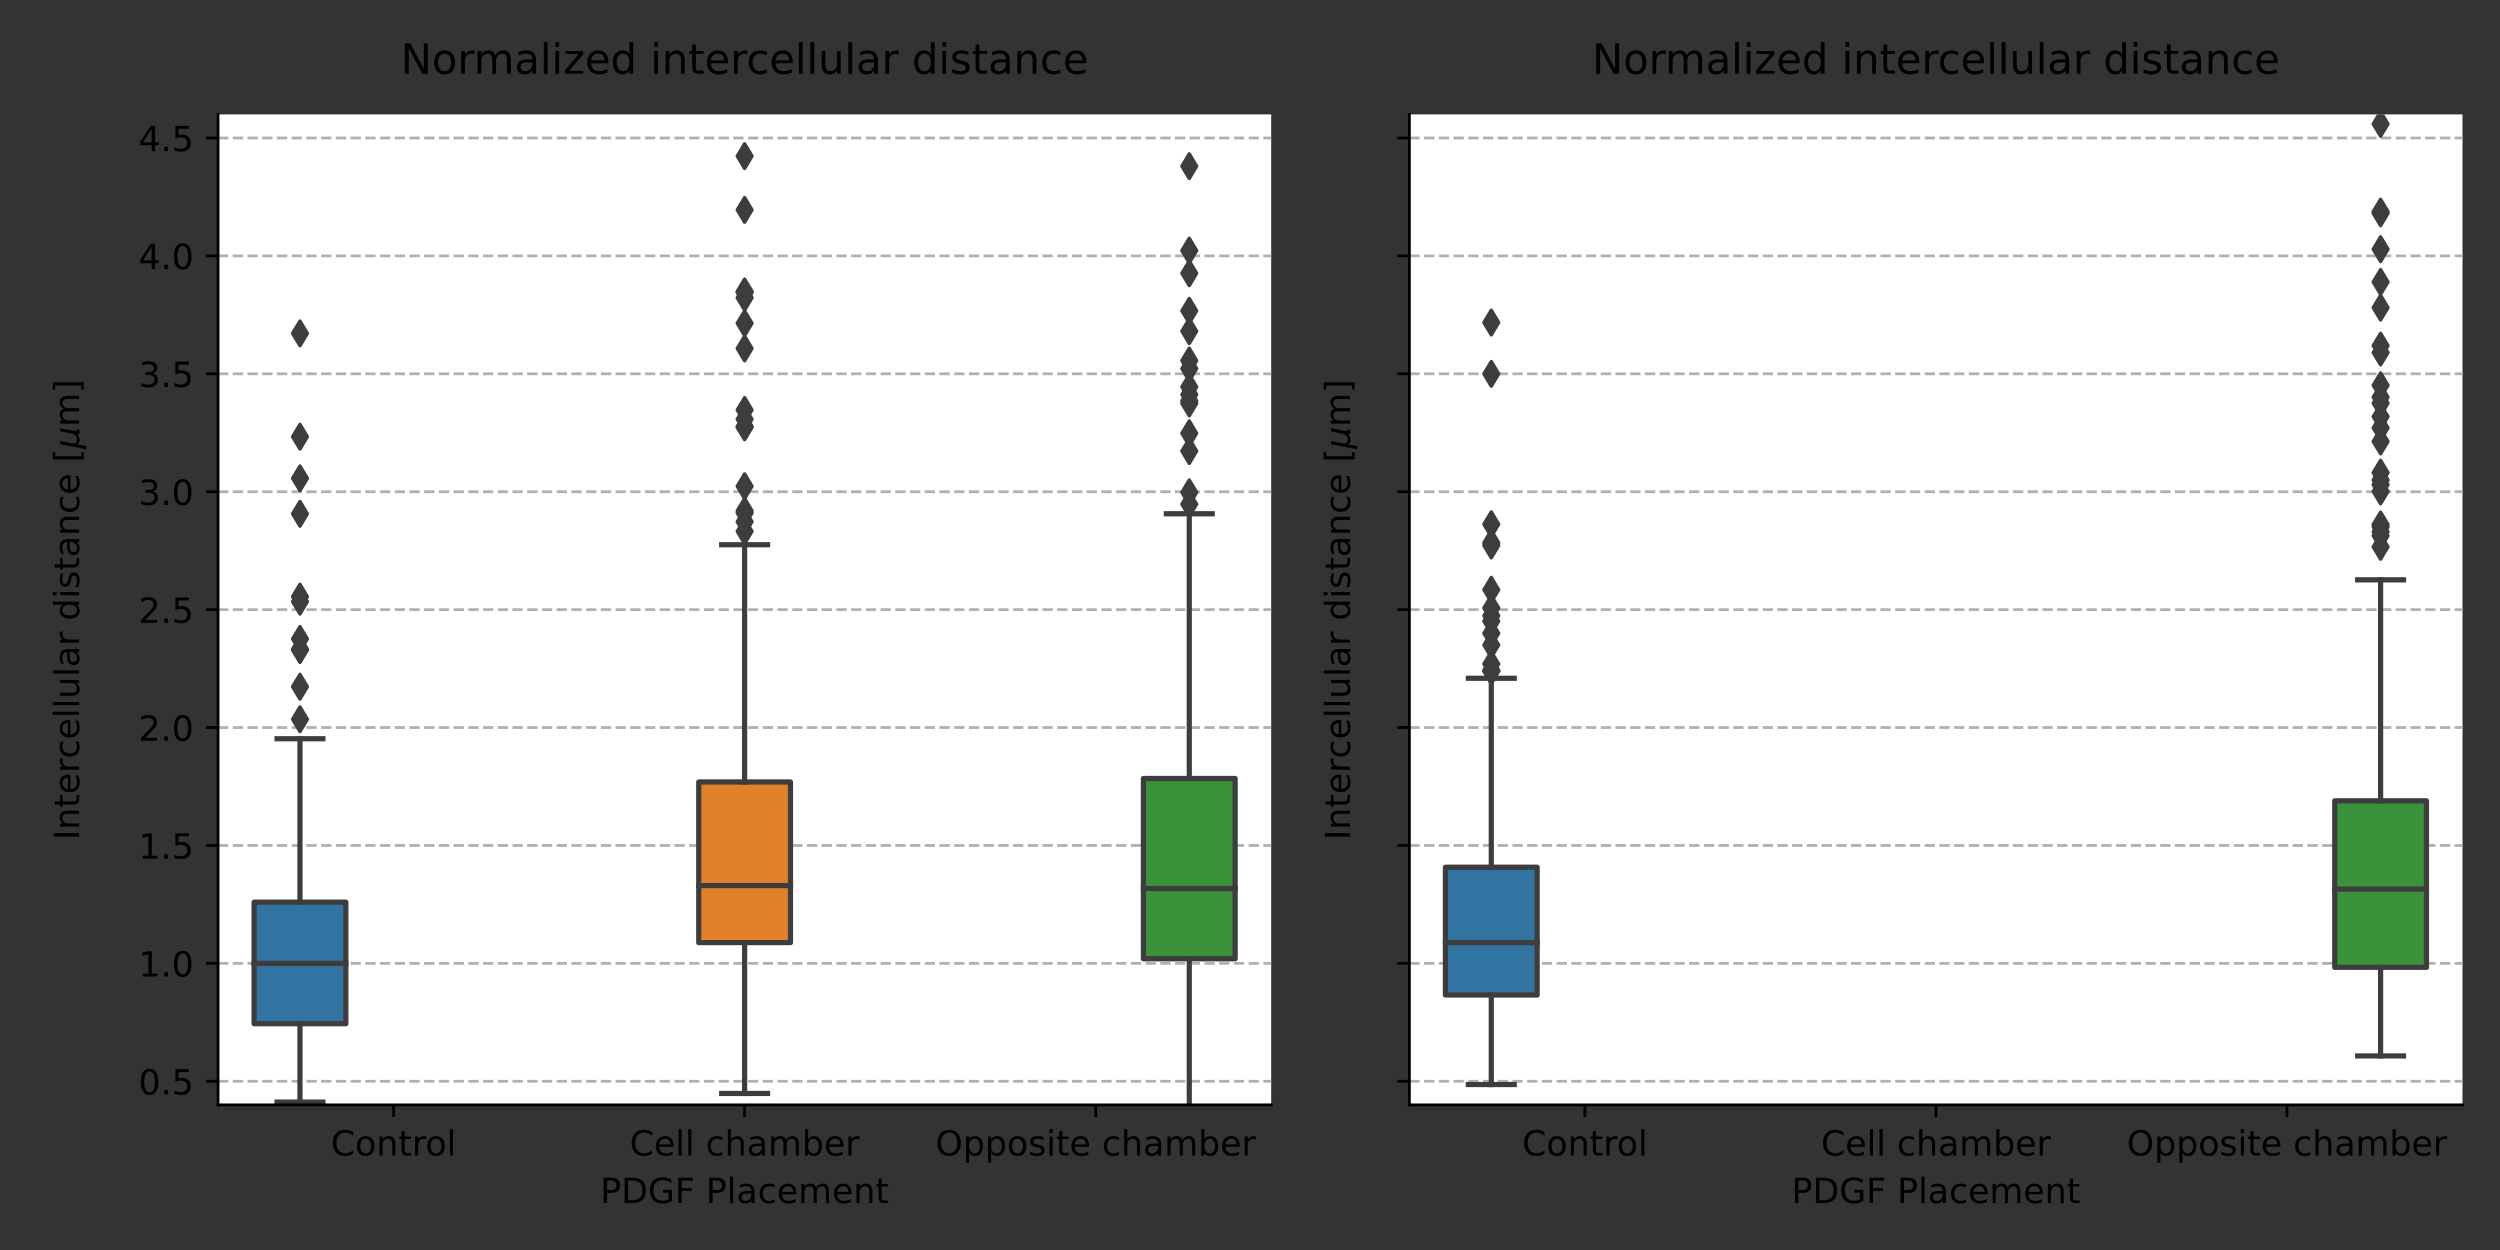 <?xml version="1.0" encoding="utf-8" standalone="no"?>
<!DOCTYPE svg PUBLIC "-//W3C//DTD SVG 1.1//EN"
  "http://www.w3.org/Graphics/SVG/1.1/DTD/svg11.dtd">
<!-- Created with matplotlib (https://matplotlib.org/) -->
<svg height="360pt" version="1.1" viewBox="0 0 720 360" width="720pt" xmlns="http://www.w3.org/2000/svg" xmlns:xlink="http://www.w3.org/1999/xlink">
 <rect x="0" y="0" width="720" height="360" fill="#333333" stroke="none"/>
 <defs>
  <style type="text/css">*{stroke-linecap:butt;stroke-linejoin:round;}</style>
 </defs>
 <g id="figure_1">
  <g id="patch_1">
   <path d="M 0 360 
L 720 360 
L 720 0 
L 0 0 
z
" style="fill:none;"/>
  </g>
  <g id="axes_1">
   <g id="patch_2">
    <path d="M 62.8 318.2 
L 366.1 318.2 
L 366.1 32.948 
L 62.8 32.948 
z
" style="fill:#ffffff;"/>
   </g>
   <g id="matplotlib.axis_1">
    <g id="xtick_1">
     <g id="line2d_1">
      <defs>
       <path d="M 0 0 
L 0 3.5 
" id="m0c88c7e8c5" style="stroke:#000000;stroke-width:0.8;"/>
      </defs>
      <g>
       <use style="stroke:#000000;stroke-width:0.8;" x="113.35" xlink:href="#m0c88c7e8c5" y="318.2"/>
      </g>
     </g>
     <g id="text_1">
      <!-- Control -->
      <g transform="translate(95.279 332.798)scale(0.1 -0.1)">
       <defs>
        <path d="M 64.406 67.281 
L 64.406 56.891 
Q 59.422 61.531 53.781 63.812 
Q 48.141 66.109 41.797 66.109 
Q 29.297 66.109 22.656 58.469 
Q 16.016 50.828 16.016 36.375 
Q 16.016 21.969 22.656 14.328 
Q 29.297 6.688 41.797 6.688 
Q 48.141 6.688 53.781 8.984 
Q 59.422 11.281 64.406 15.922 
L 64.406 5.609 
Q 59.234 2.094 53.438 0.328 
Q 47.656 -1.422 41.219 -1.422 
Q 24.656 -1.422 15.125 8.703 
Q 5.609 18.844 5.609 36.375 
Q 5.609 53.953 15.125 64.078 
Q 24.656 74.219 41.219 74.219 
Q 47.75 74.219 53.531 72.484 
Q 59.328 70.75 64.406 67.281 
z
" id="DejaVuSans-67"/>
        <path d="M 30.609 48.391 
Q 23.391 48.391 19.188 42.75 
Q 14.984 37.109 14.984 27.297 
Q 14.984 17.484 19.156 11.844 
Q 23.344 6.203 30.609 6.203 
Q 37.797 6.203 41.984 11.859 
Q 46.188 17.531 46.188 27.297 
Q 46.188 37.016 41.984 42.703 
Q 37.797 48.391 30.609 48.391 
z
M 30.609 56 
Q 42.328 56 49.016 48.375 
Q 55.719 40.766 55.719 27.297 
Q 55.719 13.875 49.016 6.219 
Q 42.328 -1.422 30.609 -1.422 
Q 18.844 -1.422 12.172 6.219 
Q 5.516 13.875 5.516 27.297 
Q 5.516 40.766 12.172 48.375 
Q 18.844 56 30.609 56 
z
" id="DejaVuSans-111"/>
        <path d="M 54.891 33.016 
L 54.891 0 
L 45.906 0 
L 45.906 32.719 
Q 45.906 40.484 42.875 44.328 
Q 39.844 48.188 33.797 48.188 
Q 26.516 48.188 22.312 43.547 
Q 18.109 38.922 18.109 30.906 
L 18.109 0 
L 9.078 0 
L 9.078 54.688 
L 18.109 54.688 
L 18.109 46.188 
Q 21.344 51.125 25.703 53.562 
Q 30.078 56 35.797 56 
Q 45.219 56 50.047 50.172 
Q 54.891 44.344 54.891 33.016 
z
" id="DejaVuSans-110"/>
        <path d="M 18.312 70.219 
L 18.312 54.688 
L 36.812 54.688 
L 36.812 47.703 
L 18.312 47.703 
L 18.312 18.016 
Q 18.312 11.328 20.141 9.422 
Q 21.969 7.516 27.594 7.516 
L 36.812 7.516 
L 36.812 0 
L 27.594 0 
Q 17.188 0 13.234 3.875 
Q 9.281 7.766 9.281 18.016 
L 9.281 47.703 
L 2.688 47.703 
L 2.688 54.688 
L 9.281 54.688 
L 9.281 70.219 
z
" id="DejaVuSans-116"/>
        <path d="M 41.109 46.297 
Q 39.594 47.172 37.812 47.578 
Q 36.031 48 33.891 48 
Q 26.266 48 22.188 43.047 
Q 18.109 38.094 18.109 28.812 
L 18.109 0 
L 9.078 0 
L 9.078 54.688 
L 18.109 54.688 
L 18.109 46.188 
Q 20.953 51.172 25.484 53.578 
Q 30.031 56 36.531 56 
Q 37.453 56 38.578 55.875 
Q 39.703 55.766 41.062 55.516 
z
" id="DejaVuSans-114"/>
        <path d="M 9.422 75.984 
L 18.406 75.984 
L 18.406 0 
L 9.422 0 
z
" id="DejaVuSans-108"/>
       </defs>
       <use xlink:href="#DejaVuSans-67"/>
       <use x="69.824" xlink:href="#DejaVuSans-111"/>
       <use x="131.006" xlink:href="#DejaVuSans-110"/>
       <use x="194.385" xlink:href="#DejaVuSans-116"/>
       <use x="233.594" xlink:href="#DejaVuSans-114"/>
       <use x="272.457" xlink:href="#DejaVuSans-111"/>
       <use x="333.639" xlink:href="#DejaVuSans-108"/>
      </g>
     </g>
    </g>
    <g id="xtick_2">
     <g id="line2d_2">
      <g>
       <use style="stroke:#000000;stroke-width:0.8;" x="214.45" xlink:href="#m0c88c7e8c5" y="318.2"/>
      </g>
     </g>
     <g id="text_2">
      <!-- Cell chamber -->
      <g transform="translate(181.356 332.798)scale(0.1 -0.1)">
       <defs>
        <path d="M 56.203 29.594 
L 56.203 25.203 
L 14.891 25.203 
Q 15.484 15.922 20.484 11.062 
Q 25.484 6.203 34.422 6.203 
Q 39.594 6.203 44.453 7.469 
Q 49.312 8.734 54.109 11.281 
L 54.109 2.781 
Q 49.266 0.734 44.188 -0.344 
Q 39.109 -1.422 33.891 -1.422 
Q 20.797 -1.422 13.156 6.188 
Q 5.516 13.812 5.516 26.812 
Q 5.516 40.234 12.766 48.109 
Q 20.016 56 32.328 56 
Q 43.359 56 49.781 48.891 
Q 56.203 41.797 56.203 29.594 
z
M 47.219 32.234 
Q 47.125 39.594 43.094 43.984 
Q 39.062 48.391 32.422 48.391 
Q 24.906 48.391 20.391 44.141 
Q 15.875 39.891 15.188 32.172 
z
" id="DejaVuSans-101"/>
        <path id="DejaVuSans-32"/>
        <path d="M 48.781 52.594 
L 48.781 44.188 
Q 44.969 46.297 41.141 47.344 
Q 37.312 48.391 33.406 48.391 
Q 24.656 48.391 19.812 42.844 
Q 14.984 37.312 14.984 27.297 
Q 14.984 17.281 19.812 11.734 
Q 24.656 6.203 33.406 6.203 
Q 37.312 6.203 41.141 7.25 
Q 44.969 8.297 48.781 10.406 
L 48.781 2.094 
Q 45.016 0.344 40.984 -0.531 
Q 36.969 -1.422 32.422 -1.422 
Q 20.062 -1.422 12.781 6.344 
Q 5.516 14.109 5.516 27.297 
Q 5.516 40.672 12.859 48.328 
Q 20.219 56 33.016 56 
Q 37.156 56 41.109 55.141 
Q 45.062 54.297 48.781 52.594 
z
" id="DejaVuSans-99"/>
        <path d="M 54.891 33.016 
L 54.891 0 
L 45.906 0 
L 45.906 32.719 
Q 45.906 40.484 42.875 44.328 
Q 39.844 48.188 33.797 48.188 
Q 26.516 48.188 22.312 43.547 
Q 18.109 38.922 18.109 30.906 
L 18.109 0 
L 9.078 0 
L 9.078 75.984 
L 18.109 75.984 
L 18.109 46.188 
Q 21.344 51.125 25.703 53.562 
Q 30.078 56 35.797 56 
Q 45.219 56 50.047 50.172 
Q 54.891 44.344 54.891 33.016 
z
" id="DejaVuSans-104"/>
        <path d="M 34.281 27.484 
Q 23.391 27.484 19.188 25 
Q 14.984 22.516 14.984 16.5 
Q 14.984 11.719 18.141 8.906 
Q 21.297 6.109 26.703 6.109 
Q 34.188 6.109 38.703 11.406 
Q 43.219 16.703 43.219 25.484 
L 43.219 27.484 
z
M 52.203 31.203 
L 52.203 0 
L 43.219 0 
L 43.219 8.297 
Q 40.141 3.328 35.547 0.953 
Q 30.953 -1.422 24.312 -1.422 
Q 15.922 -1.422 10.953 3.297 
Q 6 8.016 6 15.922 
Q 6 25.141 12.172 29.828 
Q 18.359 34.516 30.609 34.516 
L 43.219 34.516 
L 43.219 35.406 
Q 43.219 41.609 39.141 45 
Q 35.062 48.391 27.688 48.391 
Q 23 48.391 18.547 47.266 
Q 14.109 46.141 10.016 43.891 
L 10.016 52.203 
Q 14.938 54.109 19.578 55.047 
Q 24.219 56 28.609 56 
Q 40.484 56 46.344 49.844 
Q 52.203 43.703 52.203 31.203 
z
" id="DejaVuSans-97"/>
        <path d="M 52 44.188 
Q 55.375 50.25 60.062 53.125 
Q 64.75 56 71.094 56 
Q 79.641 56 84.281 50.016 
Q 88.922 44.047 88.922 33.016 
L 88.922 0 
L 79.891 0 
L 79.891 32.719 
Q 79.891 40.578 77.094 44.375 
Q 74.312 48.188 68.609 48.188 
Q 61.625 48.188 57.562 43.547 
Q 53.516 38.922 53.516 30.906 
L 53.516 0 
L 44.484 0 
L 44.484 32.719 
Q 44.484 40.625 41.703 44.406 
Q 38.922 48.188 33.109 48.188 
Q 26.219 48.188 22.156 43.531 
Q 18.109 38.875 18.109 30.906 
L 18.109 0 
L 9.078 0 
L 9.078 54.688 
L 18.109 54.688 
L 18.109 46.188 
Q 21.188 51.219 25.484 53.609 
Q 29.781 56 35.688 56 
Q 41.656 56 45.828 52.969 
Q 50 49.953 52 44.188 
z
" id="DejaVuSans-109"/>
        <path d="M 48.688 27.297 
Q 48.688 37.203 44.609 42.844 
Q 40.531 48.484 33.406 48.484 
Q 26.266 48.484 22.188 42.844 
Q 18.109 37.203 18.109 27.297 
Q 18.109 17.391 22.188 11.75 
Q 26.266 6.109 33.406 6.109 
Q 40.531 6.109 44.609 11.75 
Q 48.688 17.391 48.688 27.297 
z
M 18.109 46.391 
Q 20.953 51.266 25.266 53.625 
Q 29.594 56 35.594 56 
Q 45.562 56 51.781 48.094 
Q 58.016 40.188 58.016 27.297 
Q 58.016 14.406 51.781 6.484 
Q 45.562 -1.422 35.594 -1.422 
Q 29.594 -1.422 25.266 0.953 
Q 20.953 3.328 18.109 8.203 
L 18.109 0 
L 9.078 0 
L 9.078 75.984 
L 18.109 75.984 
z
" id="DejaVuSans-98"/>
       </defs>
       <use xlink:href="#DejaVuSans-67"/>
       <use x="69.824" xlink:href="#DejaVuSans-101"/>
       <use x="131.348" xlink:href="#DejaVuSans-108"/>
       <use x="159.131" xlink:href="#DejaVuSans-108"/>
       <use x="186.914" xlink:href="#DejaVuSans-32"/>
       <use x="218.701" xlink:href="#DejaVuSans-99"/>
       <use x="273.682" xlink:href="#DejaVuSans-104"/>
       <use x="337.061" xlink:href="#DejaVuSans-97"/>
       <use x="398.34" xlink:href="#DejaVuSans-109"/>
       <use x="495.752" xlink:href="#DejaVuSans-98"/>
       <use x="559.229" xlink:href="#DejaVuSans-101"/>
       <use x="620.752" xlink:href="#DejaVuSans-114"/>
      </g>
     </g>
    </g>
    <g id="xtick_3">
     <g id="line2d_3">
      <g>
       <use style="stroke:#000000;stroke-width:0.8;" x="315.55" xlink:href="#m0c88c7e8c5" y="318.2"/>
      </g>
     </g>
     <g id="text_3">
      <!-- Opposite chamber -->
      <g transform="translate(269.428 332.798)scale(0.1 -0.1)">
       <defs>
        <path d="M 39.406 66.219 
Q 28.656 66.219 22.328 58.203 
Q 16.016 50.203 16.016 36.375 
Q 16.016 22.609 22.328 14.594 
Q 28.656 6.594 39.406 6.594 
Q 50.141 6.594 56.422 14.594 
Q 62.703 22.609 62.703 36.375 
Q 62.703 50.203 56.422 58.203 
Q 50.141 66.219 39.406 66.219 
z
M 39.406 74.219 
Q 54.734 74.219 63.906 63.938 
Q 73.094 53.656 73.094 36.375 
Q 73.094 19.141 63.906 8.859 
Q 54.734 -1.422 39.406 -1.422 
Q 24.031 -1.422 14.812 8.828 
Q 5.609 19.094 5.609 36.375 
Q 5.609 53.656 14.812 63.938 
Q 24.031 74.219 39.406 74.219 
z
" id="DejaVuSans-79"/>
        <path d="M 18.109 8.203 
L 18.109 -20.797 
L 9.078 -20.797 
L 9.078 54.688 
L 18.109 54.688 
L 18.109 46.391 
Q 20.953 51.266 25.266 53.625 
Q 29.594 56 35.594 56 
Q 45.562 56 51.781 48.094 
Q 58.016 40.188 58.016 27.297 
Q 58.016 14.406 51.781 6.484 
Q 45.562 -1.422 35.594 -1.422 
Q 29.594 -1.422 25.266 0.953 
Q 20.953 3.328 18.109 8.203 
z
M 48.688 27.297 
Q 48.688 37.203 44.609 42.844 
Q 40.531 48.484 33.406 48.484 
Q 26.266 48.484 22.188 42.844 
Q 18.109 37.203 18.109 27.297 
Q 18.109 17.391 22.188 11.75 
Q 26.266 6.109 33.406 6.109 
Q 40.531 6.109 44.609 11.75 
Q 48.688 17.391 48.688 27.297 
z
" id="DejaVuSans-112"/>
        <path d="M 44.281 53.078 
L 44.281 44.578 
Q 40.484 46.531 36.375 47.5 
Q 32.281 48.484 27.875 48.484 
Q 21.188 48.484 17.844 46.438 
Q 14.5 44.391 14.5 40.281 
Q 14.5 37.156 16.891 35.375 
Q 19.281 33.594 26.516 31.984 
L 29.594 31.297 
Q 39.156 29.25 43.188 25.516 
Q 47.219 21.781 47.219 15.094 
Q 47.219 7.469 41.188 3.016 
Q 35.156 -1.422 24.609 -1.422 
Q 20.219 -1.422 15.453 -0.562 
Q 10.688 0.297 5.422 2 
L 5.422 11.281 
Q 10.406 8.688 15.234 7.391 
Q 20.062 6.109 24.812 6.109 
Q 31.156 6.109 34.562 8.281 
Q 37.984 10.453 37.984 14.406 
Q 37.984 18.062 35.516 20.016 
Q 33.062 21.969 24.703 23.781 
L 21.578 24.516 
Q 13.234 26.266 9.516 29.906 
Q 5.812 33.547 5.812 39.891 
Q 5.812 47.609 11.281 51.797 
Q 16.75 56 26.812 56 
Q 31.781 56 36.172 55.266 
Q 40.578 54.547 44.281 53.078 
z
" id="DejaVuSans-115"/>
        <path d="M 9.422 54.688 
L 18.406 54.688 
L 18.406 0 
L 9.422 0 
z
M 9.422 75.984 
L 18.406 75.984 
L 18.406 64.594 
L 9.422 64.594 
z
" id="DejaVuSans-105"/>
       </defs>
       <use xlink:href="#DejaVuSans-79"/>
       <use x="78.711" xlink:href="#DejaVuSans-112"/>
       <use x="142.188" xlink:href="#DejaVuSans-112"/>
       <use x="205.664" xlink:href="#DejaVuSans-111"/>
       <use x="266.846" xlink:href="#DejaVuSans-115"/>
       <use x="318.945" xlink:href="#DejaVuSans-105"/>
       <use x="346.729" xlink:href="#DejaVuSans-116"/>
       <use x="385.938" xlink:href="#DejaVuSans-101"/>
       <use x="447.461" xlink:href="#DejaVuSans-32"/>
       <use x="479.248" xlink:href="#DejaVuSans-99"/>
       <use x="534.229" xlink:href="#DejaVuSans-104"/>
       <use x="597.607" xlink:href="#DejaVuSans-97"/>
       <use x="658.887" xlink:href="#DejaVuSans-109"/>
       <use x="756.299" xlink:href="#DejaVuSans-98"/>
       <use x="819.775" xlink:href="#DejaVuSans-101"/>
       <use x="881.299" xlink:href="#DejaVuSans-114"/>
      </g>
     </g>
    </g>
    <g id="text_4">
     <!-- PDGF Placement -->
     <g transform="translate(172.877 346.477)scale(0.1 -0.1)">
      <defs>
       <path d="M 19.672 64.797 
L 19.672 37.406 
L 32.078 37.406 
Q 38.969 37.406 42.719 40.969 
Q 46.484 44.531 46.484 51.125 
Q 46.484 57.672 42.719 61.234 
Q 38.969 64.797 32.078 64.797 
z
M 9.812 72.906 
L 32.078 72.906 
Q 44.344 72.906 50.609 67.359 
Q 56.891 61.812 56.891 51.125 
Q 56.891 40.328 50.609 34.812 
Q 44.344 29.297 32.078 29.297 
L 19.672 29.297 
L 19.672 0 
L 9.812 0 
z
" id="DejaVuSans-80"/>
       <path d="M 19.672 64.797 
L 19.672 8.109 
L 31.594 8.109 
Q 46.688 8.109 53.688 14.938 
Q 60.688 21.781 60.688 36.531 
Q 60.688 51.172 53.688 57.984 
Q 46.688 64.797 31.594 64.797 
z
M 9.812 72.906 
L 30.078 72.906 
Q 51.266 72.906 61.172 64.094 
Q 71.094 55.281 71.094 36.531 
Q 71.094 17.672 61.125 8.828 
Q 51.172 0 30.078 0 
L 9.812 0 
z
" id="DejaVuSans-68"/>
       <path d="M 59.516 10.406 
L 59.516 29.984 
L 43.406 29.984 
L 43.406 38.094 
L 69.281 38.094 
L 69.281 6.781 
Q 63.578 2.734 56.688 0.656 
Q 49.812 -1.422 42 -1.422 
Q 24.906 -1.422 15.25 8.562 
Q 5.609 18.562 5.609 36.375 
Q 5.609 54.25 15.25 64.234 
Q 24.906 74.219 42 74.219 
Q 49.125 74.219 55.547 72.453 
Q 61.969 70.703 67.391 67.281 
L 67.391 56.781 
Q 61.922 61.422 55.766 63.766 
Q 49.609 66.109 42.828 66.109 
Q 29.438 66.109 22.719 58.641 
Q 16.016 51.172 16.016 36.375 
Q 16.016 21.625 22.719 14.156 
Q 29.438 6.688 42.828 6.688 
Q 48.047 6.688 52.141 7.594 
Q 56.25 8.5 59.516 10.406 
z
" id="DejaVuSans-71"/>
       <path d="M 9.812 72.906 
L 51.703 72.906 
L 51.703 64.594 
L 19.672 64.594 
L 19.672 43.109 
L 48.578 43.109 
L 48.578 34.812 
L 19.672 34.812 
L 19.672 0 
L 9.812 0 
z
" id="DejaVuSans-70"/>
      </defs>
      <use xlink:href="#DejaVuSans-80"/>
      <use x="60.303" xlink:href="#DejaVuSans-68"/>
      <use x="137.305" xlink:href="#DejaVuSans-71"/>
      <use x="214.795" xlink:href="#DejaVuSans-70"/>
      <use x="272.314" xlink:href="#DejaVuSans-32"/>
      <use x="304.102" xlink:href="#DejaVuSans-80"/>
      <use x="364.404" xlink:href="#DejaVuSans-108"/>
      <use x="392.188" xlink:href="#DejaVuSans-97"/>
      <use x="453.467" xlink:href="#DejaVuSans-99"/>
      <use x="508.447" xlink:href="#DejaVuSans-101"/>
      <use x="569.971" xlink:href="#DejaVuSans-109"/>
      <use x="667.383" xlink:href="#DejaVuSans-101"/>
      <use x="728.906" xlink:href="#DejaVuSans-110"/>
      <use x="792.285" xlink:href="#DejaVuSans-116"/>
     </g>
    </g>
   </g>
   <g id="matplotlib.axis_2">
    <g id="ytick_1">
     <g id="line2d_4">
      <path clip-path="url(#pe50413d9f4)" d="M 62.8 311.408 
L 366.1 311.408 
" style="fill:none;stroke:#b0b0b0;stroke-dasharray:2.96,1.28;stroke-dashoffset:0;stroke-width:0.8;"/>
     </g>
     <g id="line2d_5">
      <defs>
       <path d="M 0 0 
L -3.5 0 
" id="m9f7c86b92d" style="stroke:#000000;stroke-width:0.8;"/>
      </defs>
      <g>
       <use style="stroke:#000000;stroke-width:0.8;" x="62.8" xlink:href="#m9f7c86b92d" y="311.408"/>
      </g>
     </g>
     <g id="text_5">
      <!-- 0.5 -->
      <g transform="translate(39.897 315.208)scale(0.1 -0.1)">
       <defs>
        <path d="M 31.781 66.406 
Q 24.172 66.406 20.328 58.906 
Q 16.5 51.422 16.5 36.375 
Q 16.5 21.391 20.328 13.891 
Q 24.172 6.391 31.781 6.391 
Q 39.453 6.391 43.281 13.891 
Q 47.125 21.391 47.125 36.375 
Q 47.125 51.422 43.281 58.906 
Q 39.453 66.406 31.781 66.406 
z
M 31.781 74.219 
Q 44.047 74.219 50.516 64.516 
Q 56.984 54.828 56.984 36.375 
Q 56.984 17.969 50.516 8.266 
Q 44.047 -1.422 31.781 -1.422 
Q 19.531 -1.422 13.062 8.266 
Q 6.594 17.969 6.594 36.375 
Q 6.594 54.828 13.062 64.516 
Q 19.531 74.219 31.781 74.219 
z
" id="DejaVuSans-48"/>
        <path d="M 10.688 12.406 
L 21 12.406 
L 21 0 
L 10.688 0 
z
" id="DejaVuSans-46"/>
        <path d="M 10.797 72.906 
L 49.516 72.906 
L 49.516 64.594 
L 19.828 64.594 
L 19.828 46.734 
Q 21.969 47.469 24.109 47.828 
Q 26.266 48.188 28.422 48.188 
Q 40.625 48.188 47.75 41.5 
Q 54.891 34.812 54.891 23.391 
Q 54.891 11.625 47.562 5.094 
Q 40.234 -1.422 26.906 -1.422 
Q 22.312 -1.422 17.547 -0.641 
Q 12.797 0.141 7.719 1.703 
L 7.719 11.625 
Q 12.109 9.234 16.797 8.062 
Q 21.484 6.891 26.703 6.891 
Q 35.156 6.891 40.078 11.328 
Q 45.016 15.766 45.016 23.391 
Q 45.016 31 40.078 35.438 
Q 35.156 39.891 26.703 39.891 
Q 22.75 39.891 18.812 39.016 
Q 14.891 38.141 10.797 36.281 
z
" id="DejaVuSans-53"/>
       </defs>
       <use xlink:href="#DejaVuSans-48"/>
       <use x="63.623" xlink:href="#DejaVuSans-46"/>
       <use x="95.41" xlink:href="#DejaVuSans-53"/>
      </g>
     </g>
    </g>
    <g id="ytick_2">
     <g id="line2d_6">
      <path clip-path="url(#pe50413d9f4)" d="M 62.8 277.45 
L 366.1 277.45 
" style="fill:none;stroke:#b0b0b0;stroke-dasharray:2.96,1.28;stroke-dashoffset:0;stroke-width:0.8;"/>
     </g>
     <g id="line2d_7">
      <g>
       <use style="stroke:#000000;stroke-width:0.8;" x="62.8" xlink:href="#m9f7c86b92d" y="277.45"/>
      </g>
     </g>
     <g id="text_6">
      <!-- 1.0 -->
      <g transform="translate(39.897 281.249)scale(0.1 -0.1)">
       <defs>
        <path d="M 12.406 8.297 
L 28.516 8.297 
L 28.516 63.922 
L 10.984 60.406 
L 10.984 69.391 
L 28.422 72.906 
L 38.281 72.906 
L 38.281 8.297 
L 54.391 8.297 
L 54.391 0 
L 12.406 0 
z
" id="DejaVuSans-49"/>
       </defs>
       <use xlink:href="#DejaVuSans-49"/>
       <use x="63.623" xlink:href="#DejaVuSans-46"/>
       <use x="95.41" xlink:href="#DejaVuSans-48"/>
      </g>
     </g>
    </g>
    <g id="ytick_3">
     <g id="line2d_8">
      <path clip-path="url(#pe50413d9f4)" d="M 62.8 243.491 
L 366.1 243.491 
" style="fill:none;stroke:#b0b0b0;stroke-dasharray:2.96,1.28;stroke-dashoffset:0;stroke-width:0.8;"/>
     </g>
     <g id="line2d_9">
      <g>
       <use style="stroke:#000000;stroke-width:0.8;" x="62.8" xlink:href="#m9f7c86b92d" y="243.491"/>
      </g>
     </g>
     <g id="text_7">
      <!-- 1.5 -->
      <g transform="translate(39.897 247.29)scale(0.1 -0.1)">
       <use xlink:href="#DejaVuSans-49"/>
       <use x="63.623" xlink:href="#DejaVuSans-46"/>
       <use x="95.41" xlink:href="#DejaVuSans-53"/>
      </g>
     </g>
    </g>
    <g id="ytick_4">
     <g id="line2d_10">
      <path clip-path="url(#pe50413d9f4)" d="M 62.8 209.533 
L 366.1 209.533 
" style="fill:none;stroke:#b0b0b0;stroke-dasharray:2.96,1.28;stroke-dashoffset:0;stroke-width:0.8;"/>
     </g>
     <g id="line2d_11">
      <g>
       <use style="stroke:#000000;stroke-width:0.8;" x="62.8" xlink:href="#m9f7c86b92d" y="209.533"/>
      </g>
     </g>
     <g id="text_8">
      <!-- 2.0 -->
      <g transform="translate(39.897 213.332)scale(0.1 -0.1)">
       <defs>
        <path d="M 19.188 8.297 
L 53.609 8.297 
L 53.609 0 
L 7.328 0 
L 7.328 8.297 
Q 12.938 14.109 22.625 23.891 
Q 32.328 33.688 34.812 36.531 
Q 39.547 41.844 41.422 45.531 
Q 43.312 49.219 43.312 52.781 
Q 43.312 58.594 39.234 62.25 
Q 35.156 65.922 28.609 65.922 
Q 23.969 65.922 18.812 64.312 
Q 13.672 62.703 7.812 59.422 
L 7.812 69.391 
Q 13.766 71.781 18.938 73 
Q 24.125 74.219 28.422 74.219 
Q 39.75 74.219 46.484 68.547 
Q 53.219 62.891 53.219 53.422 
Q 53.219 48.922 51.531 44.891 
Q 49.859 40.875 45.406 35.406 
Q 44.188 33.984 37.641 27.219 
Q 31.109 20.453 19.188 8.297 
z
" id="DejaVuSans-50"/>
       </defs>
       <use xlink:href="#DejaVuSans-50"/>
       <use x="63.623" xlink:href="#DejaVuSans-46"/>
       <use x="95.41" xlink:href="#DejaVuSans-48"/>
      </g>
     </g>
    </g>
    <g id="ytick_5">
     <g id="line2d_12">
      <path clip-path="url(#pe50413d9f4)" d="M 62.8 175.574 
L 366.1 175.574 
" style="fill:none;stroke:#b0b0b0;stroke-dasharray:2.96,1.28;stroke-dashoffset:0;stroke-width:0.8;"/>
     </g>
     <g id="line2d_13">
      <g>
       <use style="stroke:#000000;stroke-width:0.8;" x="62.8" xlink:href="#m9f7c86b92d" y="175.574"/>
      </g>
     </g>
     <g id="text_9">
      <!-- 2.5 -->
      <g transform="translate(39.897 179.373)scale(0.1 -0.1)">
       <use xlink:href="#DejaVuSans-50"/>
       <use x="63.623" xlink:href="#DejaVuSans-46"/>
       <use x="95.41" xlink:href="#DejaVuSans-53"/>
      </g>
     </g>
    </g>
    <g id="ytick_6">
     <g id="line2d_14">
      <path clip-path="url(#pe50413d9f4)" d="M 62.8 141.615 
L 366.1 141.615 
" style="fill:none;stroke:#b0b0b0;stroke-dasharray:2.96,1.28;stroke-dashoffset:0;stroke-width:0.8;"/>
     </g>
     <g id="line2d_15">
      <g>
       <use style="stroke:#000000;stroke-width:0.8;" x="62.8" xlink:href="#m9f7c86b92d" y="141.615"/>
      </g>
     </g>
     <g id="text_10">
      <!-- 3.0 -->
      <g transform="translate(39.897 145.415)scale(0.1 -0.1)">
       <defs>
        <path d="M 40.578 39.312 
Q 47.656 37.797 51.625 33 
Q 55.609 28.219 55.609 21.188 
Q 55.609 10.406 48.188 4.484 
Q 40.766 -1.422 27.094 -1.422 
Q 22.516 -1.422 17.656 -0.516 
Q 12.797 0.391 7.625 2.203 
L 7.625 11.719 
Q 11.719 9.328 16.594 8.109 
Q 21.484 6.891 26.812 6.891 
Q 36.078 6.891 40.938 10.547 
Q 45.797 14.203 45.797 21.188 
Q 45.797 27.641 41.281 31.266 
Q 36.766 34.906 28.719 34.906 
L 20.219 34.906 
L 20.219 43.016 
L 29.109 43.016 
Q 36.375 43.016 40.234 45.922 
Q 44.094 48.828 44.094 54.297 
Q 44.094 59.906 40.109 62.906 
Q 36.141 65.922 28.719 65.922 
Q 24.656 65.922 20.016 65.031 
Q 15.375 64.156 9.812 62.312 
L 9.812 71.094 
Q 15.438 72.656 20.344 73.438 
Q 25.25 74.219 29.594 74.219 
Q 40.828 74.219 47.359 69.109 
Q 53.906 64.016 53.906 55.328 
Q 53.906 49.266 50.438 45.094 
Q 46.969 40.922 40.578 39.312 
z
" id="DejaVuSans-51"/>
       </defs>
       <use xlink:href="#DejaVuSans-51"/>
       <use x="63.623" xlink:href="#DejaVuSans-46"/>
       <use x="95.41" xlink:href="#DejaVuSans-48"/>
      </g>
     </g>
    </g>
    <g id="ytick_7">
     <g id="line2d_16">
      <path clip-path="url(#pe50413d9f4)" d="M 62.8 107.657 
L 366.1 107.657 
" style="fill:none;stroke:#b0b0b0;stroke-dasharray:2.96,1.28;stroke-dashoffset:0;stroke-width:0.8;"/>
     </g>
     <g id="line2d_17">
      <g>
       <use style="stroke:#000000;stroke-width:0.8;" x="62.8" xlink:href="#m9f7c86b92d" y="107.657"/>
      </g>
     </g>
     <g id="text_11">
      <!-- 3.5 -->
      <g transform="translate(39.897 111.456)scale(0.1 -0.1)">
       <use xlink:href="#DejaVuSans-51"/>
       <use x="63.623" xlink:href="#DejaVuSans-46"/>
       <use x="95.41" xlink:href="#DejaVuSans-53"/>
      </g>
     </g>
    </g>
    <g id="ytick_8">
     <g id="line2d_18">
      <path clip-path="url(#pe50413d9f4)" d="M 62.8 73.698 
L 366.1 73.698 
" style="fill:none;stroke:#b0b0b0;stroke-dasharray:2.96,1.28;stroke-dashoffset:0;stroke-width:0.8;"/>
     </g>
     <g id="line2d_19">
      <g>
       <use style="stroke:#000000;stroke-width:0.8;" x="62.8" xlink:href="#m9f7c86b92d" y="73.698"/>
      </g>
     </g>
     <g id="text_12">
      <!-- 4.0 -->
      <g transform="translate(39.897 77.498)scale(0.1 -0.1)">
       <defs>
        <path d="M 37.797 64.312 
L 12.891 25.391 
L 37.797 25.391 
z
M 35.203 72.906 
L 47.609 72.906 
L 47.609 25.391 
L 58.016 25.391 
L 58.016 17.188 
L 47.609 17.188 
L 47.609 0 
L 37.797 0 
L 37.797 17.188 
L 4.891 17.188 
L 4.891 26.703 
z
" id="DejaVuSans-52"/>
       </defs>
       <use xlink:href="#DejaVuSans-52"/>
       <use x="63.623" xlink:href="#DejaVuSans-46"/>
       <use x="95.41" xlink:href="#DejaVuSans-48"/>
      </g>
     </g>
    </g>
    <g id="ytick_9">
     <g id="line2d_20">
      <path clip-path="url(#pe50413d9f4)" d="M 62.8 39.74 
L 366.1 39.74 
" style="fill:none;stroke:#b0b0b0;stroke-dasharray:2.96,1.28;stroke-dashoffset:0;stroke-width:0.8;"/>
     </g>
     <g id="line2d_21">
      <g>
       <use style="stroke:#000000;stroke-width:0.8;" x="62.8" xlink:href="#m9f7c86b92d" y="39.74"/>
      </g>
     </g>
     <g id="text_13">
      <!-- 4.5 -->
      <g transform="translate(39.897 43.539)scale(0.1 -0.1)">
       <use xlink:href="#DejaVuSans-52"/>
       <use x="63.623" xlink:href="#DejaVuSans-46"/>
       <use x="95.41" xlink:href="#DejaVuSans-53"/>
      </g>
     </g>
    </g>
    <g id="text_14">
     <!-- Intercellular distance [$\mu$m] -->
     <g transform="translate(22.797 241.924)rotate(-90)scale(0.1 -0.1)">
      <defs>
       <path d="M 9.812 72.906 
L 19.672 72.906 
L 19.672 0 
L 9.812 0 
z
" id="DejaVuSans-73"/>
       <path d="M 8.5 21.578 
L 8.5 54.688 
L 17.484 54.688 
L 17.484 21.922 
Q 17.484 14.156 20.5 10.266 
Q 23.531 6.391 29.594 6.391 
Q 36.859 6.391 41.078 11.031 
Q 45.312 15.672 45.312 23.688 
L 45.312 54.688 
L 54.297 54.688 
L 54.297 0 
L 45.312 0 
L 45.312 8.406 
Q 42.047 3.422 37.719 1 
Q 33.406 -1.422 27.688 -1.422 
Q 18.266 -1.422 13.375 4.438 
Q 8.5 10.297 8.5 21.578 
z
M 31.109 56 
z
" id="DejaVuSans-117"/>
       <path d="M 45.406 46.391 
L 45.406 75.984 
L 54.391 75.984 
L 54.391 0 
L 45.406 0 
L 45.406 8.203 
Q 42.578 3.328 38.25 0.953 
Q 33.938 -1.422 27.875 -1.422 
Q 17.969 -1.422 11.734 6.484 
Q 5.516 14.406 5.516 27.297 
Q 5.516 40.188 11.734 48.094 
Q 17.969 56 27.875 56 
Q 33.938 56 38.25 53.625 
Q 42.578 51.266 45.406 46.391 
z
M 14.797 27.297 
Q 14.797 17.391 18.875 11.75 
Q 22.953 6.109 30.078 6.109 
Q 37.203 6.109 41.297 11.75 
Q 45.406 17.391 45.406 27.297 
Q 45.406 37.203 41.297 42.844 
Q 37.203 48.484 30.078 48.484 
Q 22.953 48.484 18.875 42.844 
Q 14.797 37.203 14.797 27.297 
z
" id="DejaVuSans-100"/>
       <path d="M 8.594 75.984 
L 29.297 75.984 
L 29.297 69 
L 17.578 69 
L 17.578 -6.203 
L 29.297 -6.203 
L 29.297 -13.188 
L 8.594 -13.188 
z
" id="DejaVuSans-91"/>
       <path d="M -1.312 -20.797 
L 13.375 54.688 
L 22.406 54.688 
L 15.766 20.656 
Q 15.578 19.625 15.422 18.359 
Q 15.281 17.094 15.281 15.828 
Q 15.281 11.281 18.141 8.828 
Q 21 6.391 26.312 6.391 
Q 33.547 6.391 37.984 10.484 
Q 42.438 14.594 44 22.797 
L 50.203 54.688 
L 59.188 54.688 
L 51.031 12.641 
Q 50.828 11.719 50.75 11.031 
Q 50.688 10.359 50.688 9.812 
Q 50.688 8.297 51.297 7.594 
Q 51.906 6.891 53.219 6.891 
Q 53.719 6.891 54.562 7.125 
Q 55.422 7.375 56.984 8.016 
L 55.609 0.781 
Q 53.469 -0.297 51.516 -0.859 
Q 49.562 -1.422 47.703 -1.422 
Q 44.484 -1.422 42.656 0.625 
Q 40.828 2.688 40.828 6.297 
Q 38.094 2.391 34.297 0.484 
Q 30.516 -1.422 25.391 -1.422 
Q 20.844 -1.422 17.453 0.672 
Q 14.062 2.781 12.984 6.203 
L 7.719 -20.797 
z
" id="DejaVuSans-Oblique-956"/>
       <path d="M 30.422 75.984 
L 30.422 -13.188 
L 9.719 -13.188 
L 9.719 -6.203 
L 21.391 -6.203 
L 21.391 69 
L 9.719 69 
L 9.719 75.984 
z
" id="DejaVuSans-93"/>
      </defs>
      <use transform="translate(0 0.016)" xlink:href="#DejaVuSans-73"/>
      <use transform="translate(29.492 0.016)" xlink:href="#DejaVuSans-110"/>
      <use transform="translate(92.871 0.016)" xlink:href="#DejaVuSans-116"/>
      <use transform="translate(132.08 0.016)" xlink:href="#DejaVuSans-101"/>
      <use transform="translate(193.604 0.016)" xlink:href="#DejaVuSans-114"/>
      <use transform="translate(234.717 0.016)" xlink:href="#DejaVuSans-99"/>
      <use transform="translate(289.697 0.016)" xlink:href="#DejaVuSans-101"/>
      <use transform="translate(351.221 0.016)" xlink:href="#DejaVuSans-108"/>
      <use transform="translate(379.004 0.016)" xlink:href="#DejaVuSans-108"/>
      <use transform="translate(406.787 0.016)" xlink:href="#DejaVuSans-117"/>
      <use transform="translate(470.166 0.016)" xlink:href="#DejaVuSans-108"/>
      <use transform="translate(497.949 0.016)" xlink:href="#DejaVuSans-97"/>
      <use transform="translate(559.229 0.016)" xlink:href="#DejaVuSans-114"/>
      <use transform="translate(600.342 0.016)" xlink:href="#DejaVuSans-32"/>
      <use transform="translate(632.129 0.016)" xlink:href="#DejaVuSans-100"/>
      <use transform="translate(695.605 0.016)" xlink:href="#DejaVuSans-105"/>
      <use transform="translate(723.389 0.016)" xlink:href="#DejaVuSans-115"/>
      <use transform="translate(775.488 0.016)" xlink:href="#DejaVuSans-116"/>
      <use transform="translate(814.697 0.016)" xlink:href="#DejaVuSans-97"/>
      <use transform="translate(875.977 0.016)" xlink:href="#DejaVuSans-110"/>
      <use transform="translate(939.355 0.016)" xlink:href="#DejaVuSans-99"/>
      <use transform="translate(994.336 0.016)" xlink:href="#DejaVuSans-101"/>
      <use transform="translate(1055.859 0.016)" xlink:href="#DejaVuSans-32"/>
      <use transform="translate(1087.646 0.016)" xlink:href="#DejaVuSans-91"/>
      <use transform="translate(1126.66 0.016)" xlink:href="#DejaVuSans-Oblique-956"/>
      <use transform="translate(1190.283 0.016)" xlink:href="#DejaVuSans-109"/>
      <use transform="translate(1287.695 0.016)" xlink:href="#DejaVuSans-93"/>
     </g>
    </g>
   </g>
   <g id="patch_3">
    <path clip-path="url(#pe50413d9f4)" d="M 73.18 294.839 
L 99.6 294.839 
L 99.6 259.815 
L 73.18 259.815 
L 73.18 294.839 
z
" style="fill:#3274a1;stroke:#3d3d3d;stroke-linejoin:miter;stroke-width:1.5;"/>
   </g>
   <g id="patch_4">
    <path clip-path="url(#pe50413d9f4)" d="M 201.24 271.476 
L 227.66 271.476 
L 227.66 225.207 
L 201.24 225.207 
L 201.24 271.476 
z
" style="fill:#e1812c;stroke:#3d3d3d;stroke-linejoin:miter;stroke-width:1.5;"/>
   </g>
   <g id="patch_5">
    <path clip-path="url(#pe50413d9f4)" d="M 329.3 276.123 
L 355.72 276.123 
L 355.72 224.208 
L 329.3 224.208 
L 329.3 276.123 
z
" style="fill:#3a923a;stroke:#3d3d3d;stroke-linejoin:miter;stroke-width:1.5;"/>
   </g>
   <g id="patch_6">
    <path clip-path="url(#pe50413d9f4)" d="M 113.35 345.367 
L 113.35 345.367 
L 113.35 345.367 
L 113.35 345.367 
z
" style="fill:#3274a1;stroke:#3d3d3d;stroke-linejoin:miter;stroke-width:0.75;"/>
   </g>
   <g id="patch_7">
    <path clip-path="url(#pe50413d9f4)" d="M 113.35 345.367 
L 113.35 345.367 
L 113.35 345.367 
L 113.35 345.367 
z
" style="fill:#e1812c;stroke:#3d3d3d;stroke-linejoin:miter;stroke-width:0.75;"/>
   </g>
   <g id="patch_8">
    <path clip-path="url(#pe50413d9f4)" d="M 113.35 345.367 
L 113.35 345.367 
L 113.35 345.367 
L 113.35 345.367 
z
" style="fill:#3a923a;stroke:#3d3d3d;stroke-linejoin:miter;stroke-width:0.75;"/>
   </g>
   <g id="line2d_22">
    <path clip-path="url(#pe50413d9f4)" d="M 86.39 294.839 
L 86.39 317.398 
" style="fill:none;stroke:#3d3d3d;stroke-linecap:square;stroke-width:1.5;"/>
   </g>
   <g id="line2d_23">
    <path clip-path="url(#pe50413d9f4)" d="M 86.39 259.815 
L 86.39 212.761 
" style="fill:none;stroke:#3d3d3d;stroke-linecap:square;stroke-width:1.5;"/>
   </g>
   <g id="line2d_24">
    <path clip-path="url(#pe50413d9f4)" d="M 79.785 317.398 
L 92.995 317.398 
" style="fill:none;stroke:#3d3d3d;stroke-linecap:square;stroke-width:1.5;"/>
   </g>
   <g id="line2d_25">
    <path clip-path="url(#pe50413d9f4)" d="M 79.785 212.761 
L 92.995 212.761 
" style="fill:none;stroke:#3d3d3d;stroke-linecap:square;stroke-width:1.5;"/>
   </g>
   <g id="line2d_26">
    <defs>
     <path d="M -0 3.536 
L 2.121 0 
L -0 -3.536 
L -2.121 -0 
z
" id="m392d3fc116" style="stroke:#3d3d3d;stroke-linejoin:miter;"/>
    </defs>
    <g clip-path="url(#pe50413d9f4)">
     <use style="fill:#3d3d3d;stroke:#3d3d3d;stroke-linejoin:miter;" x="86.39" xlink:href="#m392d3fc116" y="197.772"/>
     <use style="fill:#3d3d3d;stroke:#3d3d3d;stroke-linejoin:miter;" x="86.39" xlink:href="#m392d3fc116" y="207.151"/>
     <use style="fill:#3d3d3d;stroke:#3d3d3d;stroke-linejoin:miter;" x="86.39" xlink:href="#m392d3fc116" y="96.022"/>
     <use style="fill:#3d3d3d;stroke:#3d3d3d;stroke-linejoin:miter;" x="86.39" xlink:href="#m392d3fc116" y="184.008"/>
     <use style="fill:#3d3d3d;stroke:#3d3d3d;stroke-linejoin:miter;" x="86.39" xlink:href="#m392d3fc116" y="125.775"/>
     <use style="fill:#3d3d3d;stroke:#3d3d3d;stroke-linejoin:miter;" x="86.39" xlink:href="#m392d3fc116" y="137.756"/>
     <use style="fill:#3d3d3d;stroke:#3d3d3d;stroke-linejoin:miter;" x="86.39" xlink:href="#m392d3fc116" y="187.214"/>
     <use style="fill:#3d3d3d;stroke:#3d3d3d;stroke-linejoin:miter;" x="86.39" xlink:href="#m392d3fc116" y="171.823"/>
     <use style="fill:#3d3d3d;stroke:#3d3d3d;stroke-linejoin:miter;" x="86.39" xlink:href="#m392d3fc116" y="173.273"/>
     <use style="fill:#3d3d3d;stroke:#3d3d3d;stroke-linejoin:miter;" x="86.39" xlink:href="#m392d3fc116" y="186.982"/>
     <use style="fill:#3d3d3d;stroke:#3d3d3d;stroke-linejoin:miter;" x="86.39" xlink:href="#m392d3fc116" y="147.983"/>
    </g>
   </g>
   <g id="line2d_27">
    <path clip-path="url(#pe50413d9f4)" d="M 214.45 271.476 
L 214.45 314.915 
" style="fill:none;stroke:#3d3d3d;stroke-linecap:square;stroke-width:1.5;"/>
   </g>
   <g id="line2d_28">
    <path clip-path="url(#pe50413d9f4)" d="M 214.45 225.207 
L 214.45 156.88 
" style="fill:none;stroke:#3d3d3d;stroke-linecap:square;stroke-width:1.5;"/>
   </g>
   <g id="line2d_29">
    <path clip-path="url(#pe50413d9f4)" d="M 207.845 314.915 
L 221.055 314.915 
" style="fill:none;stroke:#3d3d3d;stroke-linecap:square;stroke-width:1.5;"/>
   </g>
   <g id="line2d_30">
    <path clip-path="url(#pe50413d9f4)" d="M 207.845 156.88 
L 221.055 156.88 
" style="fill:none;stroke:#3d3d3d;stroke-linecap:square;stroke-width:1.5;"/>
   </g>
   <g id="line2d_31">
    <g clip-path="url(#pe50413d9f4)">
     <use style="fill:#3d3d3d;stroke:#3d3d3d;stroke-linejoin:miter;" x="214.45" xlink:href="#m392d3fc116" y="123.074"/>
     <use style="fill:#3d3d3d;stroke:#3d3d3d;stroke-linejoin:miter;" x="214.45" xlink:href="#m392d3fc116" y="44.962"/>
     <use style="fill:#3d3d3d;stroke:#3d3d3d;stroke-linejoin:miter;" x="214.45" xlink:href="#m392d3fc116" y="85.763"/>
     <use style="fill:#3d3d3d;stroke:#3d3d3d;stroke-linejoin:miter;" x="214.45" xlink:href="#m392d3fc116" y="153.024"/>
     <use style="fill:#3d3d3d;stroke:#3d3d3d;stroke-linejoin:miter;" x="214.45" xlink:href="#m392d3fc116" y="-1"/>
     <use style="fill:#3d3d3d;stroke:#3d3d3d;stroke-linejoin:miter;" x="214.45" xlink:href="#m392d3fc116" y="-1"/>
     <use style="fill:#3d3d3d;stroke:#3d3d3d;stroke-linejoin:miter;" x="214.45" xlink:href="#m392d3fc116" y="83.939"/>
     <use style="fill:#3d3d3d;stroke:#3d3d3d;stroke-linejoin:miter;" x="214.45" xlink:href="#m392d3fc116" y="150.27"/>
     <use style="fill:#3d3d3d;stroke:#3d3d3d;stroke-linejoin:miter;" x="214.45" xlink:href="#m392d3fc116" y="21.654"/>
     <use style="fill:#3d3d3d;stroke:#3d3d3d;stroke-linejoin:miter;" x="214.45" xlink:href="#m392d3fc116" y="93.099"/>
     <use style="fill:#3d3d3d;stroke:#3d3d3d;stroke-linejoin:miter;" x="214.45" xlink:href="#m392d3fc116" y="-1"/>
     <use style="fill:#3d3d3d;stroke:#3d3d3d;stroke-linejoin:miter;" x="214.45" xlink:href="#m392d3fc116" y="-1"/>
     <use style="fill:#3d3d3d;stroke:#3d3d3d;stroke-linejoin:miter;" x="214.45" xlink:href="#m392d3fc116" y="100.354"/>
     <use style="fill:#3d3d3d;stroke:#3d3d3d;stroke-linejoin:miter;" x="214.45" xlink:href="#m392d3fc116" y="18.5"/>
     <use style="fill:#3d3d3d;stroke:#3d3d3d;stroke-linejoin:miter;" x="214.45" xlink:href="#m392d3fc116" y="147.735"/>
     <use style="fill:#3d3d3d;stroke:#3d3d3d;stroke-linejoin:miter;" x="214.45" xlink:href="#m392d3fc116" y="60.451"/>
     <use style="fill:#3d3d3d;stroke:#3d3d3d;stroke-linejoin:miter;" x="214.45" xlink:href="#m392d3fc116" y="118.07"/>
     <use style="fill:#3d3d3d;stroke:#3d3d3d;stroke-linejoin:miter;" x="214.45" xlink:href="#m392d3fc116" y="140.035"/>
     <use style="fill:#3d3d3d;stroke:#3d3d3d;stroke-linejoin:miter;" x="214.45" xlink:href="#m392d3fc116" y="-1"/>
     <use style="fill:#3d3d3d;stroke:#3d3d3d;stroke-linejoin:miter;" x="214.45" xlink:href="#m392d3fc116" y="-1"/>
     <use style="fill:#3d3d3d;stroke:#3d3d3d;stroke-linejoin:miter;" x="214.45" xlink:href="#m392d3fc116" y="120.74"/>
     <use style="fill:#3d3d3d;stroke:#3d3d3d;stroke-linejoin:miter;" x="214.45" xlink:href="#m392d3fc116" y="147.103"/>
     <use style="fill:#3d3d3d;stroke:#3d3d3d;stroke-linejoin:miter;" x="214.45" xlink:href="#m392d3fc116" y="122.804"/>
     <use style="fill:#3d3d3d;stroke:#3d3d3d;stroke-linejoin:miter;" x="214.45" xlink:href="#m392d3fc116" y="84.235"/>
    </g>
   </g>
   <g id="line2d_32">
    <path clip-path="url(#pe50413d9f4)" d="M 342.51 276.123 
L 342.51 319.668 
" style="fill:none;stroke:#3d3d3d;stroke-linecap:square;stroke-width:1.5;"/>
   </g>
   <g id="line2d_33">
    <path clip-path="url(#pe50413d9f4)" d="M 342.51 224.208 
L 342.51 147.963 
" style="fill:none;stroke:#3d3d3d;stroke-linecap:square;stroke-width:1.5;"/>
   </g>
   <g id="line2d_34">
    <path clip-path="url(#pe50413d9f4)" d="M 335.905 319.668 
L 349.115 319.668 
" style="fill:none;stroke:#3d3d3d;stroke-linecap:square;stroke-width:1.5;"/>
   </g>
   <g id="line2d_35">
    <path clip-path="url(#pe50413d9f4)" d="M 335.905 147.963 
L 349.115 147.963 
" style="fill:none;stroke:#3d3d3d;stroke-linecap:square;stroke-width:1.5;"/>
   </g>
   <g id="line2d_36">
    <g clip-path="url(#pe50413d9f4)">
     <use style="fill:#3d3d3d;stroke:#3d3d3d;stroke-linejoin:miter;" x="342.51" xlink:href="#m392d3fc116" y="103.846"/>
     <use style="fill:#3d3d3d;stroke:#3d3d3d;stroke-linejoin:miter;" x="342.51" xlink:href="#m392d3fc116" y="116.196"/>
     <use style="fill:#3d3d3d;stroke:#3d3d3d;stroke-linejoin:miter;" x="342.51" xlink:href="#m392d3fc116" y="89.513"/>
     <use style="fill:#3d3d3d;stroke:#3d3d3d;stroke-linejoin:miter;" x="342.51" xlink:href="#m392d3fc116" y="95.384"/>
     <use style="fill:#3d3d3d;stroke:#3d3d3d;stroke-linejoin:miter;" x="342.51" xlink:href="#m392d3fc116" y="113.636"/>
     <use style="fill:#3d3d3d;stroke:#3d3d3d;stroke-linejoin:miter;" x="342.51" xlink:href="#m392d3fc116" y="78.705"/>
     <use style="fill:#3d3d3d;stroke:#3d3d3d;stroke-linejoin:miter;" x="342.51" xlink:href="#m392d3fc116" y="111.419"/>
     <use style="fill:#3d3d3d;stroke:#3d3d3d;stroke-linejoin:miter;" x="342.51" xlink:href="#m392d3fc116" y="72.167"/>
     <use style="fill:#3d3d3d;stroke:#3d3d3d;stroke-linejoin:miter;" x="342.51" xlink:href="#m392d3fc116" y="129.904"/>
     <use style="fill:#3d3d3d;stroke:#3d3d3d;stroke-linejoin:miter;" x="342.51" xlink:href="#m392d3fc116" y="145.203"/>
     <use style="fill:#3d3d3d;stroke:#3d3d3d;stroke-linejoin:miter;" x="342.51" xlink:href="#m392d3fc116" y="141.796"/>
     <use style="fill:#3d3d3d;stroke:#3d3d3d;stroke-linejoin:miter;" x="342.51" xlink:href="#m392d3fc116" y="106.149"/>
     <use style="fill:#3d3d3d;stroke:#3d3d3d;stroke-linejoin:miter;" x="342.51" xlink:href="#m392d3fc116" y="24.876"/>
     <use style="fill:#3d3d3d;stroke:#3d3d3d;stroke-linejoin:miter;" x="342.51" xlink:href="#m392d3fc116" y="47.862"/>
     <use style="fill:#3d3d3d;stroke:#3d3d3d;stroke-linejoin:miter;" x="342.51" xlink:href="#m392d3fc116" y="124.791"/>
     <use style="fill:#3d3d3d;stroke:#3d3d3d;stroke-linejoin:miter;" x="342.51" xlink:href="#m392d3fc116" y="115.47"/>
    </g>
   </g>
   <g id="line2d_37">
    <path clip-path="url(#pe50413d9f4)" d="M 73.18 277.45 
L 99.6 277.45 
" style="fill:none;stroke:#3d3d3d;stroke-linecap:square;stroke-width:1.5;"/>
   </g>
   <g id="line2d_38">
    <path clip-path="url(#pe50413d9f4)" d="M 201.24 255.051 
L 227.66 255.051 
" style="fill:none;stroke:#3d3d3d;stroke-linecap:square;stroke-width:1.5;"/>
   </g>
   <g id="line2d_39">
    <path clip-path="url(#pe50413d9f4)" d="M 329.3 255.884 
L 355.72 255.884 
" style="fill:none;stroke:#3d3d3d;stroke-linecap:square;stroke-width:1.5;"/>
   </g>
   <g id="patch_9">
    <path d="M 62.8 318.2 
L 62.8 32.948 
" style="fill:none;stroke:#000000;stroke-linecap:square;stroke-linejoin:miter;stroke-width:0.8;"/>
   </g>
   <g id="patch_10">
    <path d="M 62.8 318.2 
L 366.1 318.2 
" style="fill:none;stroke:#000000;stroke-linecap:square;stroke-linejoin:miter;stroke-width:0.8;"/>
   </g>
   <g id="text_15">
    <!-- Normalized intercellular distance -->
    <g transform="translate(115.403 21.243)scale(0.12 -0.12)">
     <defs>
      <path d="M 9.812 72.906 
L 23.094 72.906 
L 55.422 11.922 
L 55.422 72.906 
L 64.984 72.906 
L 64.984 0 
L 51.703 0 
L 19.391 60.984 
L 19.391 0 
L 9.812 0 
z
" id="DejaVuSans-78"/>
      <path d="M 5.516 54.688 
L 48.188 54.688 
L 48.188 46.484 
L 14.406 7.172 
L 48.188 7.172 
L 48.188 0 
L 4.297 0 
L 4.297 8.203 
L 38.094 47.516 
L 5.516 47.516 
z
" id="DejaVuSans-122"/>
     </defs>
     <use xlink:href="#DejaVuSans-78"/>
     <use x="74.805" xlink:href="#DejaVuSans-111"/>
     <use x="135.986" xlink:href="#DejaVuSans-114"/>
     <use x="175.35" xlink:href="#DejaVuSans-109"/>
     <use x="272.762" xlink:href="#DejaVuSans-97"/>
     <use x="334.041" xlink:href="#DejaVuSans-108"/>
     <use x="361.824" xlink:href="#DejaVuSans-105"/>
     <use x="389.607" xlink:href="#DejaVuSans-122"/>
     <use x="442.098" xlink:href="#DejaVuSans-101"/>
     <use x="503.621" xlink:href="#DejaVuSans-100"/>
     <use x="567.098" xlink:href="#DejaVuSans-32"/>
     <use x="598.885" xlink:href="#DejaVuSans-105"/>
     <use x="626.668" xlink:href="#DejaVuSans-110"/>
     <use x="690.047" xlink:href="#DejaVuSans-116"/>
     <use x="729.256" xlink:href="#DejaVuSans-101"/>
     <use x="790.779" xlink:href="#DejaVuSans-114"/>
     <use x="829.643" xlink:href="#DejaVuSans-99"/>
     <use x="884.623" xlink:href="#DejaVuSans-101"/>
     <use x="946.146" xlink:href="#DejaVuSans-108"/>
     <use x="973.93" xlink:href="#DejaVuSans-108"/>
     <use x="1001.713" xlink:href="#DejaVuSans-117"/>
     <use x="1065.092" xlink:href="#DejaVuSans-108"/>
     <use x="1092.875" xlink:href="#DejaVuSans-97"/>
     <use x="1154.154" xlink:href="#DejaVuSans-114"/>
     <use x="1195.268" xlink:href="#DejaVuSans-32"/>
     <use x="1227.055" xlink:href="#DejaVuSans-100"/>
     <use x="1290.531" xlink:href="#DejaVuSans-105"/>
     <use x="1318.314" xlink:href="#DejaVuSans-115"/>
     <use x="1370.414" xlink:href="#DejaVuSans-116"/>
     <use x="1409.623" xlink:href="#DejaVuSans-97"/>
     <use x="1470.902" xlink:href="#DejaVuSans-110"/>
     <use x="1534.281" xlink:href="#DejaVuSans-99"/>
     <use x="1589.262" xlink:href="#DejaVuSans-101"/>
    </g>
   </g>
  </g>
  <g id="axes_2">
   <g id="patch_11">
    <path d="M 405.9 318.2 
L 709.2 318.2 
L 709.2 32.948 
L 405.9 32.948 
z
" style="fill:#ffffff;"/>
   </g>
   <g id="matplotlib.axis_3">
    <g id="xtick_4">
     <g id="line2d_40">
      <g>
       <use style="stroke:#000000;stroke-width:0.8;" x="456.45" xlink:href="#m0c88c7e8c5" y="318.2"/>
      </g>
     </g>
     <g id="text_16">
      <!-- Control -->
      <g transform="translate(438.379 332.798)scale(0.1 -0.1)">
       <use xlink:href="#DejaVuSans-67"/>
       <use x="69.824" xlink:href="#DejaVuSans-111"/>
       <use x="131.006" xlink:href="#DejaVuSans-110"/>
       <use x="194.385" xlink:href="#DejaVuSans-116"/>
       <use x="233.594" xlink:href="#DejaVuSans-114"/>
       <use x="272.457" xlink:href="#DejaVuSans-111"/>
       <use x="333.639" xlink:href="#DejaVuSans-108"/>
      </g>
     </g>
    </g>
    <g id="xtick_5">
     <g id="line2d_41">
      <g>
       <use style="stroke:#000000;stroke-width:0.8;" x="557.55" xlink:href="#m0c88c7e8c5" y="318.2"/>
      </g>
     </g>
     <g id="text_17">
      <!-- Cell chamber -->
      <g transform="translate(524.456 332.798)scale(0.1 -0.1)">
       <use xlink:href="#DejaVuSans-67"/>
       <use x="69.824" xlink:href="#DejaVuSans-101"/>
       <use x="131.348" xlink:href="#DejaVuSans-108"/>
       <use x="159.131" xlink:href="#DejaVuSans-108"/>
       <use x="186.914" xlink:href="#DejaVuSans-32"/>
       <use x="218.701" xlink:href="#DejaVuSans-99"/>
       <use x="273.682" xlink:href="#DejaVuSans-104"/>
       <use x="337.061" xlink:href="#DejaVuSans-97"/>
       <use x="398.34" xlink:href="#DejaVuSans-109"/>
       <use x="495.752" xlink:href="#DejaVuSans-98"/>
       <use x="559.229" xlink:href="#DejaVuSans-101"/>
       <use x="620.752" xlink:href="#DejaVuSans-114"/>
      </g>
     </g>
    </g>
    <g id="xtick_6">
     <g id="line2d_42">
      <g>
       <use style="stroke:#000000;stroke-width:0.8;" x="658.65" xlink:href="#m0c88c7e8c5" y="318.2"/>
      </g>
     </g>
     <g id="text_18">
      <!-- Opposite chamber -->
      <g transform="translate(612.528 332.798)scale(0.1 -0.1)">
       <use xlink:href="#DejaVuSans-79"/>
       <use x="78.711" xlink:href="#DejaVuSans-112"/>
       <use x="142.188" xlink:href="#DejaVuSans-112"/>
       <use x="205.664" xlink:href="#DejaVuSans-111"/>
       <use x="266.846" xlink:href="#DejaVuSans-115"/>
       <use x="318.945" xlink:href="#DejaVuSans-105"/>
       <use x="346.729" xlink:href="#DejaVuSans-116"/>
       <use x="385.938" xlink:href="#DejaVuSans-101"/>
       <use x="447.461" xlink:href="#DejaVuSans-32"/>
       <use x="479.248" xlink:href="#DejaVuSans-99"/>
       <use x="534.229" xlink:href="#DejaVuSans-104"/>
       <use x="597.607" xlink:href="#DejaVuSans-97"/>
       <use x="658.887" xlink:href="#DejaVuSans-109"/>
       <use x="756.299" xlink:href="#DejaVuSans-98"/>
       <use x="819.775" xlink:href="#DejaVuSans-101"/>
       <use x="881.299" xlink:href="#DejaVuSans-114"/>
      </g>
     </g>
    </g>
    <g id="text_19">
     <!-- PDGF Placement -->
     <g transform="translate(515.977 346.477)scale(0.1 -0.1)">
      <use xlink:href="#DejaVuSans-80"/>
      <use x="60.303" xlink:href="#DejaVuSans-68"/>
      <use x="137.305" xlink:href="#DejaVuSans-71"/>
      <use x="214.795" xlink:href="#DejaVuSans-70"/>
      <use x="272.314" xlink:href="#DejaVuSans-32"/>
      <use x="304.102" xlink:href="#DejaVuSans-80"/>
      <use x="364.404" xlink:href="#DejaVuSans-108"/>
      <use x="392.188" xlink:href="#DejaVuSans-97"/>
      <use x="453.467" xlink:href="#DejaVuSans-99"/>
      <use x="508.447" xlink:href="#DejaVuSans-101"/>
      <use x="569.971" xlink:href="#DejaVuSans-109"/>
      <use x="667.383" xlink:href="#DejaVuSans-101"/>
      <use x="728.906" xlink:href="#DejaVuSans-110"/>
      <use x="792.285" xlink:href="#DejaVuSans-116"/>
     </g>
    </g>
   </g>
   <g id="matplotlib.axis_4">
    <g id="ytick_10">
     <g id="line2d_43">
      <path clip-path="url(#p58fcc145e1)" d="M 405.9 311.408 
L 709.2 311.408 
" style="fill:none;stroke:#b0b0b0;stroke-dasharray:2.96,1.28;stroke-dashoffset:0;stroke-width:0.8;"/>
     </g>
     <g id="line2d_44">
      <g>
       <use style="stroke:#000000;stroke-width:0.8;" x="405.9" xlink:href="#m9f7c86b92d" y="311.408"/>
      </g>
     </g>
    </g>
    <g id="ytick_11">
     <g id="line2d_45">
      <path clip-path="url(#p58fcc145e1)" d="M 405.9 277.45 
L 709.2 277.45 
" style="fill:none;stroke:#b0b0b0;stroke-dasharray:2.96,1.28;stroke-dashoffset:0;stroke-width:0.8;"/>
     </g>
     <g id="line2d_46">
      <g>
       <use style="stroke:#000000;stroke-width:0.8;" x="405.9" xlink:href="#m9f7c86b92d" y="277.45"/>
      </g>
     </g>
    </g>
    <g id="ytick_12">
     <g id="line2d_47">
      <path clip-path="url(#p58fcc145e1)" d="M 405.9 243.491 
L 709.2 243.491 
" style="fill:none;stroke:#b0b0b0;stroke-dasharray:2.96,1.28;stroke-dashoffset:0;stroke-width:0.8;"/>
     </g>
     <g id="line2d_48">
      <g>
       <use style="stroke:#000000;stroke-width:0.8;" x="405.9" xlink:href="#m9f7c86b92d" y="243.491"/>
      </g>
     </g>
    </g>
    <g id="ytick_13">
     <g id="line2d_49">
      <path clip-path="url(#p58fcc145e1)" d="M 405.9 209.533 
L 709.2 209.533 
" style="fill:none;stroke:#b0b0b0;stroke-dasharray:2.96,1.28;stroke-dashoffset:0;stroke-width:0.8;"/>
     </g>
     <g id="line2d_50">
      <g>
       <use style="stroke:#000000;stroke-width:0.8;" x="405.9" xlink:href="#m9f7c86b92d" y="209.533"/>
      </g>
     </g>
    </g>
    <g id="ytick_14">
     <g id="line2d_51">
      <path clip-path="url(#p58fcc145e1)" d="M 405.9 175.574 
L 709.2 175.574 
" style="fill:none;stroke:#b0b0b0;stroke-dasharray:2.96,1.28;stroke-dashoffset:0;stroke-width:0.8;"/>
     </g>
     <g id="line2d_52">
      <g>
       <use style="stroke:#000000;stroke-width:0.8;" x="405.9" xlink:href="#m9f7c86b92d" y="175.574"/>
      </g>
     </g>
    </g>
    <g id="ytick_15">
     <g id="line2d_53">
      <path clip-path="url(#p58fcc145e1)" d="M 405.9 141.615 
L 709.2 141.615 
" style="fill:none;stroke:#b0b0b0;stroke-dasharray:2.96,1.28;stroke-dashoffset:0;stroke-width:0.8;"/>
     </g>
     <g id="line2d_54">
      <g>
       <use style="stroke:#000000;stroke-width:0.8;" x="405.9" xlink:href="#m9f7c86b92d" y="141.615"/>
      </g>
     </g>
    </g>
    <g id="ytick_16">
     <g id="line2d_55">
      <path clip-path="url(#p58fcc145e1)" d="M 405.9 107.657 
L 709.2 107.657 
" style="fill:none;stroke:#b0b0b0;stroke-dasharray:2.96,1.28;stroke-dashoffset:0;stroke-width:0.8;"/>
     </g>
     <g id="line2d_56">
      <g>
       <use style="stroke:#000000;stroke-width:0.8;" x="405.9" xlink:href="#m9f7c86b92d" y="107.657"/>
      </g>
     </g>
    </g>
    <g id="ytick_17">
     <g id="line2d_57">
      <path clip-path="url(#p58fcc145e1)" d="M 405.9 73.698 
L 709.2 73.698 
" style="fill:none;stroke:#b0b0b0;stroke-dasharray:2.96,1.28;stroke-dashoffset:0;stroke-width:0.8;"/>
     </g>
     <g id="line2d_58">
      <g>
       <use style="stroke:#000000;stroke-width:0.8;" x="405.9" xlink:href="#m9f7c86b92d" y="73.698"/>
      </g>
     </g>
    </g>
    <g id="ytick_18">
     <g id="line2d_59">
      <path clip-path="url(#p58fcc145e1)" d="M 405.9 39.74 
L 709.2 39.74 
" style="fill:none;stroke:#b0b0b0;stroke-dasharray:2.96,1.28;stroke-dashoffset:0;stroke-width:0.8;"/>
     </g>
     <g id="line2d_60">
      <g>
       <use style="stroke:#000000;stroke-width:0.8;" x="405.9" xlink:href="#m9f7c86b92d" y="39.74"/>
      </g>
     </g>
    </g>
    <g id="text_20">
     <!-- Intercellular distance [$\mu$m] -->
     <g transform="translate(388.8 241.924)rotate(-90)scale(0.1 -0.1)">
      <use transform="translate(0 0.016)" xlink:href="#DejaVuSans-73"/>
      <use transform="translate(29.492 0.016)" xlink:href="#DejaVuSans-110"/>
      <use transform="translate(92.871 0.016)" xlink:href="#DejaVuSans-116"/>
      <use transform="translate(132.08 0.016)" xlink:href="#DejaVuSans-101"/>
      <use transform="translate(193.604 0.016)" xlink:href="#DejaVuSans-114"/>
      <use transform="translate(234.717 0.016)" xlink:href="#DejaVuSans-99"/>
      <use transform="translate(289.697 0.016)" xlink:href="#DejaVuSans-101"/>
      <use transform="translate(351.221 0.016)" xlink:href="#DejaVuSans-108"/>
      <use transform="translate(379.004 0.016)" xlink:href="#DejaVuSans-108"/>
      <use transform="translate(406.787 0.016)" xlink:href="#DejaVuSans-117"/>
      <use transform="translate(470.166 0.016)" xlink:href="#DejaVuSans-108"/>
      <use transform="translate(497.949 0.016)" xlink:href="#DejaVuSans-97"/>
      <use transform="translate(559.229 0.016)" xlink:href="#DejaVuSans-114"/>
      <use transform="translate(600.342 0.016)" xlink:href="#DejaVuSans-32"/>
      <use transform="translate(632.129 0.016)" xlink:href="#DejaVuSans-100"/>
      <use transform="translate(695.605 0.016)" xlink:href="#DejaVuSans-105"/>
      <use transform="translate(723.389 0.016)" xlink:href="#DejaVuSans-115"/>
      <use transform="translate(775.488 0.016)" xlink:href="#DejaVuSans-116"/>
      <use transform="translate(814.697 0.016)" xlink:href="#DejaVuSans-97"/>
      <use transform="translate(875.977 0.016)" xlink:href="#DejaVuSans-110"/>
      <use transform="translate(939.355 0.016)" xlink:href="#DejaVuSans-99"/>
      <use transform="translate(994.336 0.016)" xlink:href="#DejaVuSans-101"/>
      <use transform="translate(1055.859 0.016)" xlink:href="#DejaVuSans-32"/>
      <use transform="translate(1087.646 0.016)" xlink:href="#DejaVuSans-91"/>
      <use transform="translate(1126.66 0.016)" xlink:href="#DejaVuSans-Oblique-956"/>
      <use transform="translate(1190.283 0.016)" xlink:href="#DejaVuSans-109"/>
      <use transform="translate(1287.695 0.016)" xlink:href="#DejaVuSans-93"/>
     </g>
    </g>
   </g>
   <g id="patch_12">
    <path clip-path="url(#p58fcc145e1)" d="M 416.28 286.564 
L 442.7 286.564 
L 442.7 249.762 
L 416.28 249.762 
L 416.28 286.564 
z
" style="fill:#3274a1;stroke:#3d3d3d;stroke-linejoin:miter;stroke-width:1.5;"/>
   </g>
   <g id="patch_13">
    <path clip-path="url(#p58fcc145e1)" d="M 672.4 278.597 
L 698.82 278.597 
L 698.82 230.638 
L 672.4 230.638 
L 672.4 278.597 
z
" style="fill:#3a923a;stroke:#3d3d3d;stroke-linejoin:miter;stroke-width:1.5;"/>
   </g>
   <g id="patch_14">
    <path clip-path="url(#p58fcc145e1)" d="M 456.45 345.367 
L 456.45 345.367 
L 456.45 345.367 
L 456.45 345.367 
z
" style="fill:#3274a1;stroke:#3d3d3d;stroke-linejoin:miter;stroke-width:0.75;"/>
   </g>
   <g id="patch_15">
    <path clip-path="url(#p58fcc145e1)" d="M 456.45 345.367 
L 456.45 345.367 
L 456.45 345.367 
L 456.45 345.367 
z
" style="fill:#e1812c;stroke:#3d3d3d;stroke-linejoin:miter;stroke-width:0.75;"/>
   </g>
   <g id="patch_16">
    <path clip-path="url(#p58fcc145e1)" d="M 456.45 345.367 
L 456.45 345.367 
L 456.45 345.367 
L 456.45 345.367 
z
" style="fill:#3a923a;stroke:#3d3d3d;stroke-linejoin:miter;stroke-width:0.75;"/>
   </g>
   <g id="line2d_61">
    <path clip-path="url(#p58fcc145e1)" d="M 429.49 286.564 
L 429.49 312.342 
" style="fill:none;stroke:#3d3d3d;stroke-linecap:square;stroke-width:1.5;"/>
   </g>
   <g id="line2d_62">
    <path clip-path="url(#p58fcc145e1)" d="M 429.49 249.762 
L 429.49 195.341 
" style="fill:none;stroke:#3d3d3d;stroke-linecap:square;stroke-width:1.5;"/>
   </g>
   <g id="line2d_63">
    <path clip-path="url(#p58fcc145e1)" d="M 422.885 312.342 
L 436.095 312.342 
" style="fill:none;stroke:#3d3d3d;stroke-linecap:square;stroke-width:1.5;"/>
   </g>
   <g id="line2d_64">
    <path clip-path="url(#p58fcc145e1)" d="M 422.885 195.341 
L 436.095 195.341 
" style="fill:none;stroke:#3d3d3d;stroke-linecap:square;stroke-width:1.5;"/>
   </g>
   <g id="line2d_65">
    <g clip-path="url(#p58fcc145e1)">
     <use style="fill:#3d3d3d;stroke:#3d3d3d;stroke-linejoin:miter;" x="429.49" xlink:href="#m392d3fc116" y="92.887"/>
     <use style="fill:#3d3d3d;stroke:#3d3d3d;stroke-linejoin:miter;" x="429.49" xlink:href="#m392d3fc116" y="-1"/>
     <use style="fill:#3d3d3d;stroke:#3d3d3d;stroke-linejoin:miter;" x="429.49" xlink:href="#m392d3fc116" y="-1"/>
     <use style="fill:#3d3d3d;stroke:#3d3d3d;stroke-linejoin:miter;" x="429.49" xlink:href="#m392d3fc116" y="177.321"/>
     <use style="fill:#3d3d3d;stroke:#3d3d3d;stroke-linejoin:miter;" x="429.49" xlink:href="#m392d3fc116" y="-1"/>
     <use style="fill:#3d3d3d;stroke:#3d3d3d;stroke-linejoin:miter;" x="429.49" xlink:href="#m392d3fc116" y="-1"/>
     <use style="fill:#3d3d3d;stroke:#3d3d3d;stroke-linejoin:miter;" x="429.49" xlink:href="#m392d3fc116" y="193.19"/>
     <use style="fill:#3d3d3d;stroke:#3d3d3d;stroke-linejoin:miter;" x="429.49" xlink:href="#m392d3fc116" y="193.123"/>
     <use style="fill:#3d3d3d;stroke:#3d3d3d;stroke-linejoin:miter;" x="429.49" xlink:href="#m392d3fc116" y="26.673"/>
     <use style="fill:#3d3d3d;stroke:#3d3d3d;stroke-linejoin:miter;" x="429.49" xlink:href="#m392d3fc116" y="175.109"/>
     <use style="fill:#3d3d3d;stroke:#3d3d3d;stroke-linejoin:miter;" x="429.49" xlink:href="#m392d3fc116" y="107.674"/>
     <use style="fill:#3d3d3d;stroke:#3d3d3d;stroke-linejoin:miter;" x="429.49" xlink:href="#m392d3fc116" y="169.846"/>
     <use style="fill:#3d3d3d;stroke:#3d3d3d;stroke-linejoin:miter;" x="429.49" xlink:href="#m392d3fc116" y="178.908"/>
     <use style="fill:#3d3d3d;stroke:#3d3d3d;stroke-linejoin:miter;" x="429.49" xlink:href="#m392d3fc116" y="191.238"/>
     <use style="fill:#3d3d3d;stroke:#3d3d3d;stroke-linejoin:miter;" x="429.49" xlink:href="#m392d3fc116" y="193.26"/>
     <use style="fill:#3d3d3d;stroke:#3d3d3d;stroke-linejoin:miter;" x="429.49" xlink:href="#m392d3fc116" y="156.3"/>
     <use style="fill:#3d3d3d;stroke:#3d3d3d;stroke-linejoin:miter;" x="429.49" xlink:href="#m392d3fc116" y="185.769"/>
     <use style="fill:#3d3d3d;stroke:#3d3d3d;stroke-linejoin:miter;" x="429.49" xlink:href="#m392d3fc116" y="182.394"/>
     <use style="fill:#3d3d3d;stroke:#3d3d3d;stroke-linejoin:miter;" x="429.49" xlink:href="#m392d3fc116" y="150.981"/>
     <use style="fill:#3d3d3d;stroke:#3d3d3d;stroke-linejoin:miter;" x="429.49" xlink:href="#m392d3fc116" y="157.102"/>
    </g>
   </g>
   <g id="line2d_66">
    <path clip-path="url(#p58fcc145e1)" d="M 685.61 278.597 
L 685.61 304.117 
" style="fill:none;stroke:#3d3d3d;stroke-linecap:square;stroke-width:1.5;"/>
   </g>
   <g id="line2d_67">
    <path clip-path="url(#p58fcc145e1)" d="M 685.61 230.638 
L 685.61 166.99 
" style="fill:none;stroke:#3d3d3d;stroke-linecap:square;stroke-width:1.5;"/>
   </g>
   <g id="line2d_68">
    <path clip-path="url(#p58fcc145e1)" d="M 679.005 304.117 
L 692.215 304.117 
" style="fill:none;stroke:#3d3d3d;stroke-linecap:square;stroke-width:1.5;"/>
   </g>
   <g id="line2d_69">
    <path clip-path="url(#p58fcc145e1)" d="M 679.005 166.99 
L 692.215 166.99 
" style="fill:none;stroke:#3d3d3d;stroke-linecap:square;stroke-width:1.5;"/>
   </g>
   <g id="line2d_70">
    <g clip-path="url(#p58fcc145e1)">
     <use style="fill:#3d3d3d;stroke:#3d3d3d;stroke-linejoin:miter;" x="685.61" xlink:href="#m392d3fc116" y="101.529"/>
     <use style="fill:#3d3d3d;stroke:#3d3d3d;stroke-linejoin:miter;" x="685.61" xlink:href="#m392d3fc116" y="157.493"/>
     <use style="fill:#3d3d3d;stroke:#3d3d3d;stroke-linejoin:miter;" x="685.61" xlink:href="#m392d3fc116" y="139.578"/>
     <use style="fill:#3d3d3d;stroke:#3d3d3d;stroke-linejoin:miter;" x="685.61" xlink:href="#m392d3fc116" y="151.73"/>
     <use style="fill:#3d3d3d;stroke:#3d3d3d;stroke-linejoin:miter;" x="685.61" xlink:href="#m392d3fc116" y="141.535"/>
     <use style="fill:#3d3d3d;stroke:#3d3d3d;stroke-linejoin:miter;" x="685.61" xlink:href="#m392d3fc116" y="81.209"/>
     <use style="fill:#3d3d3d;stroke:#3d3d3d;stroke-linejoin:miter;" x="685.61" xlink:href="#m392d3fc116" y="61.433"/>
     <use style="fill:#3d3d3d;stroke:#3d3d3d;stroke-linejoin:miter;" x="685.61" xlink:href="#m392d3fc116" y="114.393"/>
     <use style="fill:#3d3d3d;stroke:#3d3d3d;stroke-linejoin:miter;" x="685.61" xlink:href="#m392d3fc116" y="88.604"/>
     <use style="fill:#3d3d3d;stroke:#3d3d3d;stroke-linejoin:miter;" x="685.61" xlink:href="#m392d3fc116" y="127.142"/>
     <use style="fill:#3d3d3d;stroke:#3d3d3d;stroke-linejoin:miter;" x="685.61" xlink:href="#m392d3fc116" y="116.121"/>
     <use style="fill:#3d3d3d;stroke:#3d3d3d;stroke-linejoin:miter;" x="685.61" xlink:href="#m392d3fc116" y="153.151"/>
     <use style="fill:#3d3d3d;stroke:#3d3d3d;stroke-linejoin:miter;" x="685.61" xlink:href="#m392d3fc116" y="151.055"/>
     <use style="fill:#3d3d3d;stroke:#3d3d3d;stroke-linejoin:miter;" x="685.61" xlink:href="#m392d3fc116" y="123.231"/>
     <use style="fill:#3d3d3d;stroke:#3d3d3d;stroke-linejoin:miter;" x="685.61" xlink:href="#m392d3fc116" y="136.128"/>
     <use style="fill:#3d3d3d;stroke:#3d3d3d;stroke-linejoin:miter;" x="685.61" xlink:href="#m392d3fc116" y="35.694"/>
     <use style="fill:#3d3d3d;stroke:#3d3d3d;stroke-linejoin:miter;" x="685.61" xlink:href="#m392d3fc116" y="71.76"/>
     <use style="fill:#3d3d3d;stroke:#3d3d3d;stroke-linejoin:miter;" x="685.61" xlink:href="#m392d3fc116" y="138.237"/>
     <use style="fill:#3d3d3d;stroke:#3d3d3d;stroke-linejoin:miter;" x="685.61" xlink:href="#m392d3fc116" y="60.946"/>
     <use style="fill:#3d3d3d;stroke:#3d3d3d;stroke-linejoin:miter;" x="685.61" xlink:href="#m392d3fc116" y="119.985"/>
     <use style="fill:#3d3d3d;stroke:#3d3d3d;stroke-linejoin:miter;" x="685.61" xlink:href="#m392d3fc116" y="110.968"/>
     <use style="fill:#3d3d3d;stroke:#3d3d3d;stroke-linejoin:miter;" x="685.61" xlink:href="#m392d3fc116" y="154.279"/>
     <use style="fill:#3d3d3d;stroke:#3d3d3d;stroke-linejoin:miter;" x="685.61" xlink:href="#m392d3fc116" y="99.554"/>
    </g>
   </g>
   <g id="line2d_71">
    <path clip-path="url(#p58fcc145e1)" d="M 416.28 271.479 
L 442.7 271.479 
" style="fill:none;stroke:#3d3d3d;stroke-linecap:square;stroke-width:1.5;"/>
   </g>
   <g id="line2d_72">
    <path clip-path="url(#p58fcc145e1)" d="M 672.4 256.066 
L 698.82 256.066 
" style="fill:none;stroke:#3d3d3d;stroke-linecap:square;stroke-width:1.5;"/>
   </g>
   <g id="patch_17">
    <path d="M 405.9 318.2 
L 405.9 32.948 
" style="fill:none;stroke:#000000;stroke-linecap:square;stroke-linejoin:miter;stroke-width:0.8;"/>
   </g>
   <g id="patch_18">
    <path d="M 405.9 318.2 
L 709.2 318.2 
" style="fill:none;stroke:#000000;stroke-linecap:square;stroke-linejoin:miter;stroke-width:0.8;"/>
   </g>
   <g id="text_21">
    <!-- Normalized intercellular distance -->
    <g transform="translate(458.503 21.243)scale(0.12 -0.12)">
     <use xlink:href="#DejaVuSans-78"/>
     <use x="74.805" xlink:href="#DejaVuSans-111"/>
     <use x="135.986" xlink:href="#DejaVuSans-114"/>
     <use x="175.35" xlink:href="#DejaVuSans-109"/>
     <use x="272.762" xlink:href="#DejaVuSans-97"/>
     <use x="334.041" xlink:href="#DejaVuSans-108"/>
     <use x="361.824" xlink:href="#DejaVuSans-105"/>
     <use x="389.607" xlink:href="#DejaVuSans-122"/>
     <use x="442.098" xlink:href="#DejaVuSans-101"/>
     <use x="503.621" xlink:href="#DejaVuSans-100"/>
     <use x="567.098" xlink:href="#DejaVuSans-32"/>
     <use x="598.885" xlink:href="#DejaVuSans-105"/>
     <use x="626.668" xlink:href="#DejaVuSans-110"/>
     <use x="690.047" xlink:href="#DejaVuSans-116"/>
     <use x="729.256" xlink:href="#DejaVuSans-101"/>
     <use x="790.779" xlink:href="#DejaVuSans-114"/>
     <use x="829.643" xlink:href="#DejaVuSans-99"/>
     <use x="884.623" xlink:href="#DejaVuSans-101"/>
     <use x="946.146" xlink:href="#DejaVuSans-108"/>
     <use x="973.93" xlink:href="#DejaVuSans-108"/>
     <use x="1001.713" xlink:href="#DejaVuSans-117"/>
     <use x="1065.092" xlink:href="#DejaVuSans-108"/>
     <use x="1092.875" xlink:href="#DejaVuSans-97"/>
     <use x="1154.154" xlink:href="#DejaVuSans-114"/>
     <use x="1195.268" xlink:href="#DejaVuSans-32"/>
     <use x="1227.055" xlink:href="#DejaVuSans-100"/>
     <use x="1290.531" xlink:href="#DejaVuSans-105"/>
     <use x="1318.314" xlink:href="#DejaVuSans-115"/>
     <use x="1370.414" xlink:href="#DejaVuSans-116"/>
     <use x="1409.623" xlink:href="#DejaVuSans-97"/>
     <use x="1470.902" xlink:href="#DejaVuSans-110"/>
     <use x="1534.281" xlink:href="#DejaVuSans-99"/>
     <use x="1589.262" xlink:href="#DejaVuSans-101"/>
    </g>
   </g>
  </g>
 </g>
 <defs>
  <clipPath id="pe50413d9f4">
   <rect height="285.252" width="303.3" x="62.8" y="32.948"/>
  </clipPath>
  <clipPath id="p58fcc145e1">
   <rect height="285.252" width="303.3" x="405.9" y="32.948"/>
  </clipPath>
 </defs>
</svg>
